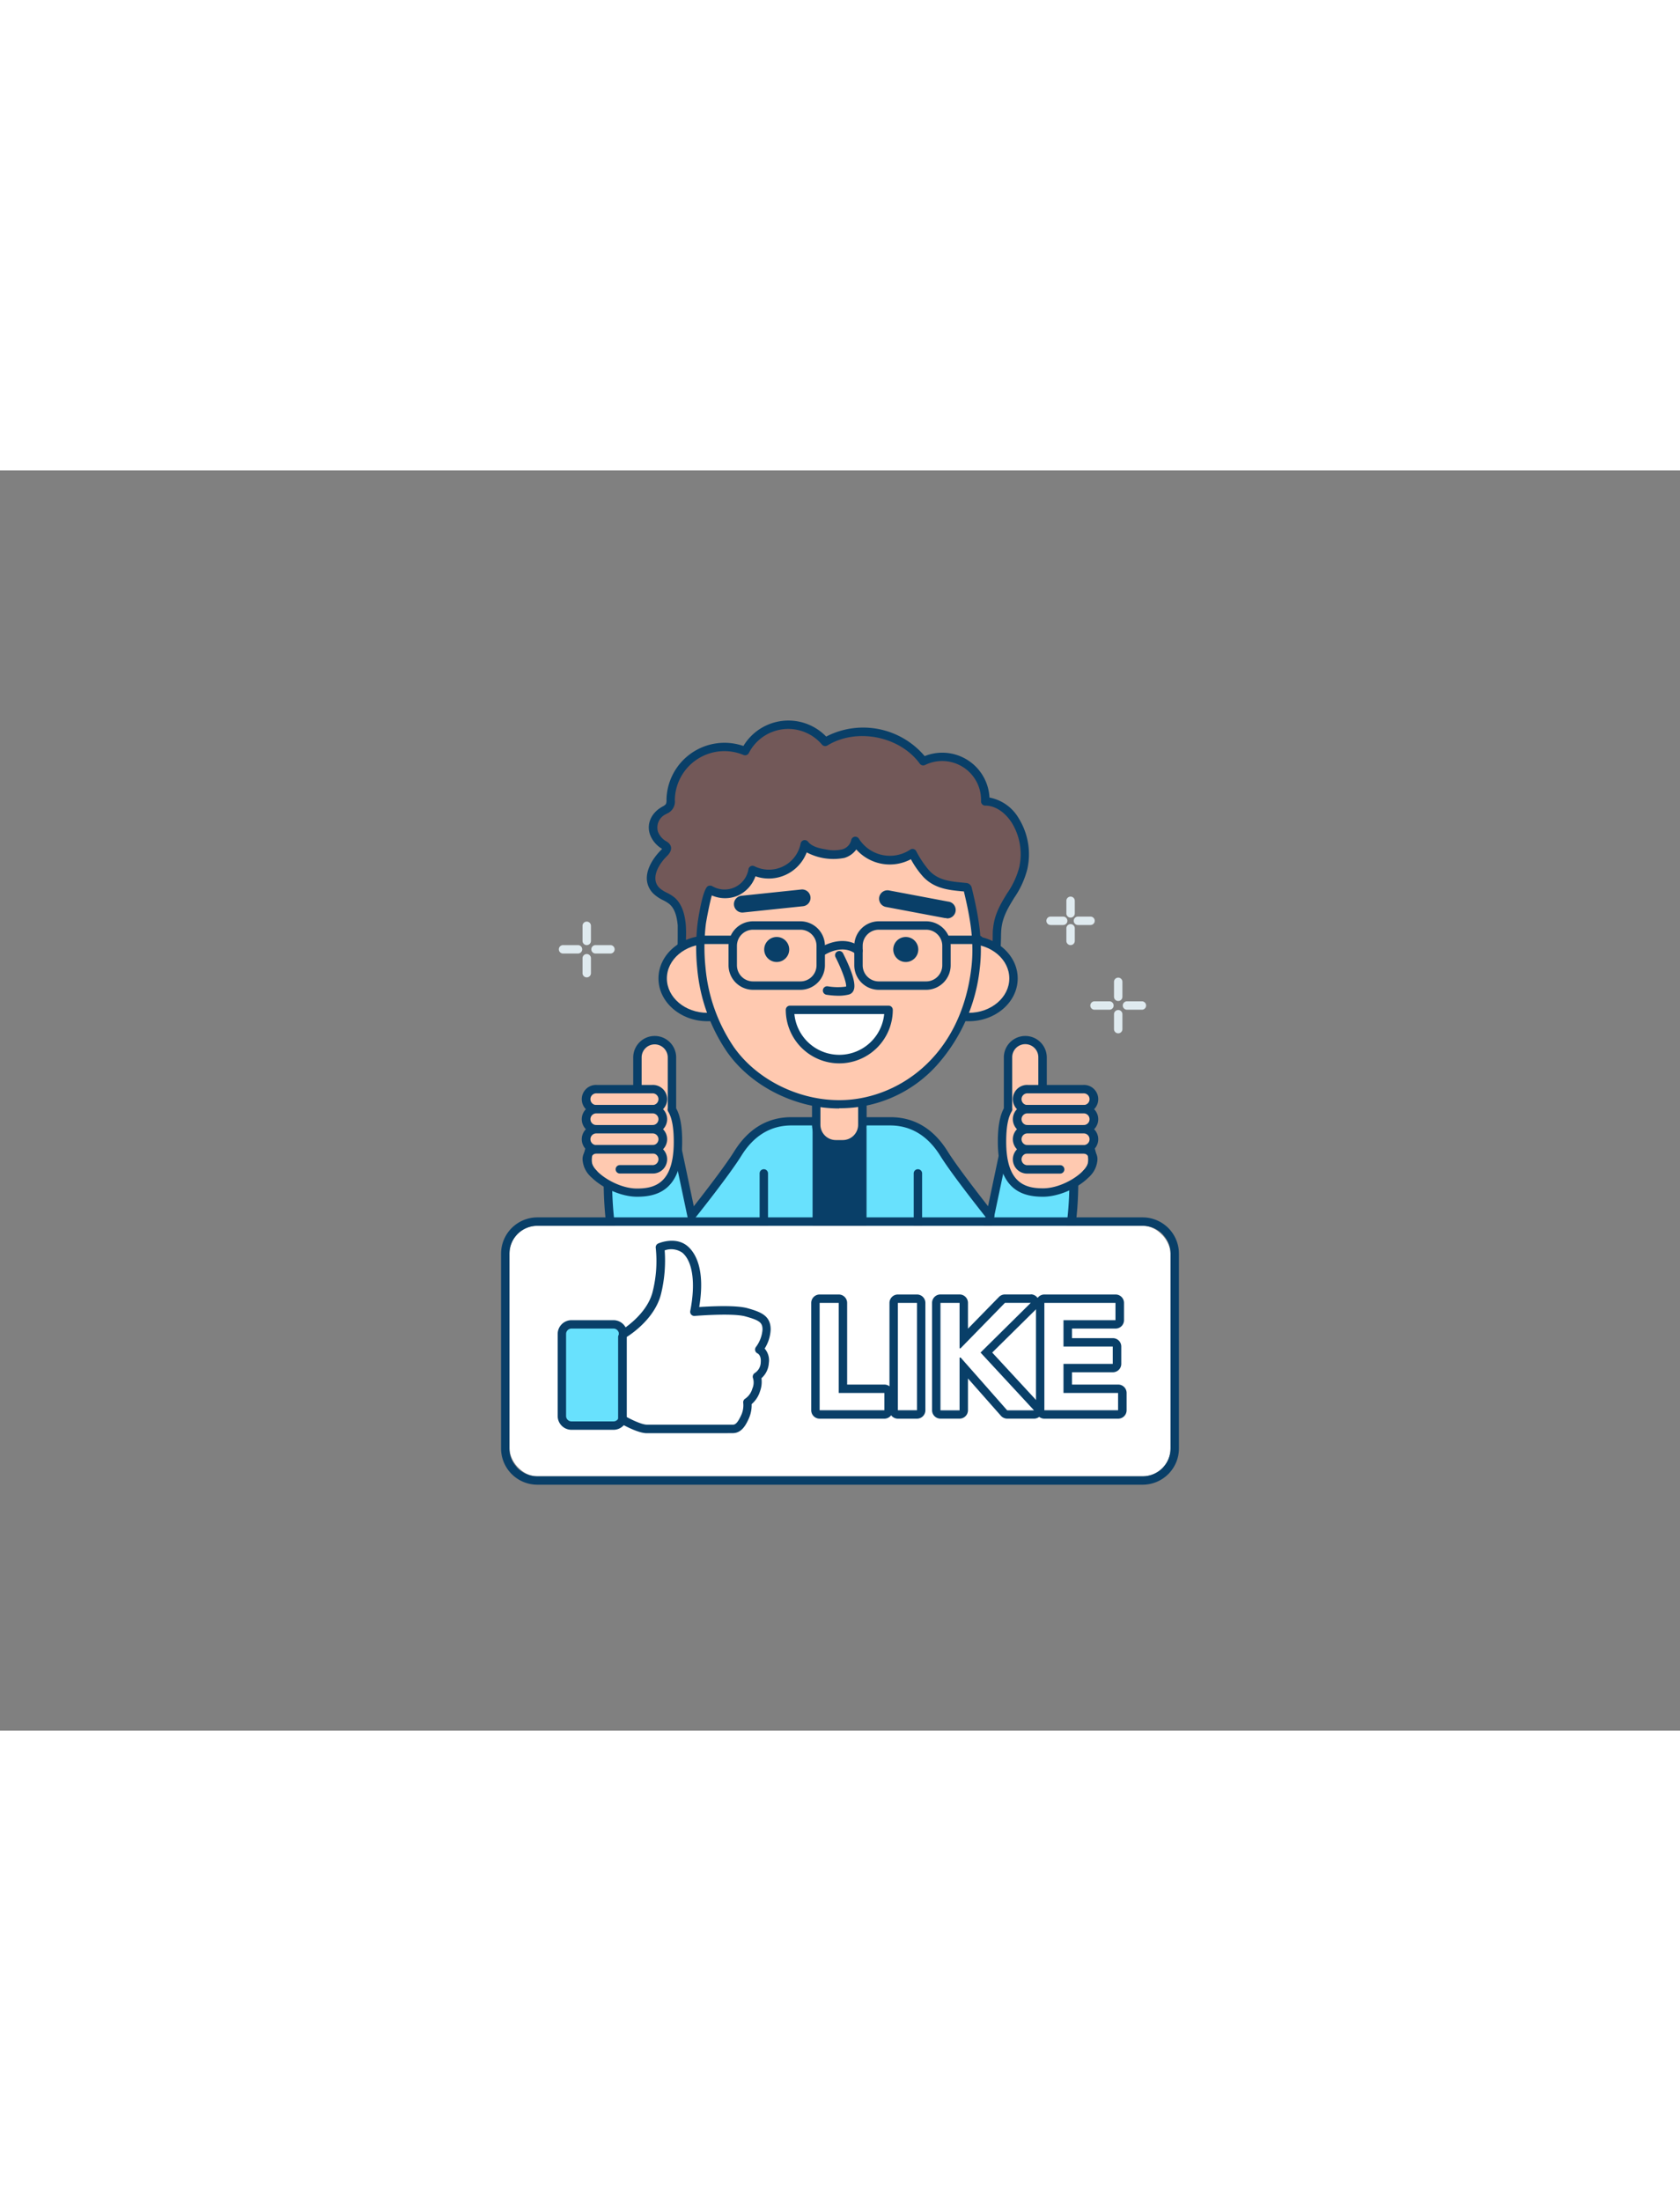 <svg xmlns="http://www.w3.org/2000/svg" viewBox="0 0 400 300" data-imageid="quality-check-d" imageName="Like" class="illustrations_image" style="width: 229px;"><rect x="0" y="0" width="400" height="300" fill="#808080" stroke="none"/><g id="1vahgddo9o4haueaxafkmj_238_like_outline" data-name="#238_like_outline"><path d="M139.7,113a1,1,0,0,1-1-1V108.4a1,1,0,0,1,2,0V112A1,1,0,0,1,139.7,113Z" fill="#dfeaef"/><path d="M139.7,120.68a1,1,0,0,1-1-1v-3.56a1,1,0,0,1,2,0v3.56A1,1,0,0,1,139.7,120.68Z" fill="#dfeaef"/><path d="M145.34,115h-3.55a1,1,0,0,1,0-2h3.55a1,1,0,0,1,0,2Z" fill="#dfeaef"/><path d="M137.62,115h-3.56a1,1,0,0,1,0-2h3.56a1,1,0,0,1,0,2Z" fill="#dfeaef"/><path d="M266.24,126.3a1,1,0,0,1-1-1v-3.56a1,1,0,0,1,2,0v3.56A1,1,0,0,1,266.24,126.3Z" fill="#dfeaef"/><path d="M266.24,134a1,1,0,0,1-1-1v-3.55a1,1,0,0,1,2,0V133A1,1,0,0,1,266.24,134Z" fill="#dfeaef"/><path d="M271.88,128.38h-3.55a1,1,0,0,1,0-2h3.55a1,1,0,0,1,0,2Z" fill="#dfeaef"/><path d="M264.15,128.38H260.6a1,1,0,0,1,0-2h3.55a1,1,0,0,1,0,2Z" fill="#dfeaef"/><path d="M254.9,106.45a1,1,0,0,1-1-1v-3a1,1,0,0,1,2,0v3A1,1,0,0,1,254.9,106.45Z" fill="#dfeaef"/><path d="M254.9,113a1,1,0,0,1-1-1v-3a1,1,0,0,1,2,0v3A1,1,0,0,1,254.9,113Z" fill="#dfeaef"/><path d="M259.65,108.21h-3a1,1,0,0,1,0-2h3a1,1,0,0,1,0,2Z" fill="#dfeaef"/><path d="M253.14,108.21h-3a1,1,0,0,1,0-2h3a1,1,0,0,1,0,2Z" fill="#dfeaef"/><path d="M255.25,159.41,239.2,161.1l-3.45,16.34s-8.07-10.09-11-14.84c-2.43-3.91-6.37-7.66-12.76-7.66H188.44c-6.39,0-10.33,3.75-12.76,7.66-3,4.75-11,14.84-11,14.84l-3.45-16.34-16.05-1.69c-.95,9-2.14,40.27,15.42,42.73,8.08,1.6,17-10.68,17-10.68V215h45.15V191.46s9,12.28,17.05,10.68C257.39,199.68,256.2,168.36,255.25,159.41Z" fill="#68e1fd" class="target-color"/><path d="M222.78,216H177.63a1,1,0,0,1-1-1v-20.7c-3.13,3.6-9.82,10.12-16.24,8.84-7.93-1.11-13.14-7.75-15.44-19.72-2-10.64-1-21.94-.79-24.1a1,1,0,0,1,1.1-.89l16.05,1.69a1,1,0,0,1,.88.79l3,14.26c2.4-3.06,7.46-9.59,9.63-13.08,3.36-5.39,7.94-8.13,13.61-8.13H212c5.68,0,10.26,2.74,13.62,8.13,2.17,3.49,7.23,10,9.63,13.08l3-14.26a1,1,0,0,1,.88-.79l16.05-1.69a1,1,0,0,1,1.1.89c.23,2.16,1.26,13.46-.79,24.1-2.3,12-7.51,18.61-15.5,19.73-6.37,1.26-13.05-5.25-16.18-8.85V215A1,1,0,0,1,222.78,216Zm-44.15-2h43.15V191.46a1,1,0,0,1,1.8-.59c.09.12,8.7,11.74,16,10.29,17.09-2.4,15.25-34.42,14.72-40.65L240,162l-3.3,15.64a1,1,0,0,1-1.76.42c-.33-.42-8.14-10.2-11.09-14.94s-7-7.19-11.92-7.19H188.44c-4.94,0-8.95,2.42-11.91,7.19s-10.76,14.52-11.09,14.94a1,1,0,0,1-1.76-.42L160.38,162l-14.32-1.5c-.53,6.23-2.38,38.25,14.66,40.64,7.43,1.46,16-10.16,16.1-10.28a1,1,0,0,1,1.81.59Z" fill="#093f68"/><rect x="194.47" y="156.83" width="10.85" height="46.46" fill="#093f68"/><path d="M205.32,204.29H194.47a1,1,0,0,1-1-1V156.83a1,1,0,0,1,1-1h10.85a1,1,0,0,1,1,1v46.46A1,1,0,0,1,205.32,204.29Zm-9.85-2h8.85V157.83h-8.85Z" fill="#093f68"/><path d="M194.34,149.45h11a0,0,0,0,1,0,0v6.32a4.66,4.66,0,0,1-4.66,4.66H199a4.66,4.66,0,0,1-4.66-4.66v-6.32A0,0,0,0,1,194.34,149.45Z" fill="#ffc9b0"/><path d="M200.66,161.43H199a5.67,5.67,0,0,1-5.66-5.66v-6.32a1,1,0,0,1,1-1h11a1,1,0,0,1,1,1v6.32A5.67,5.67,0,0,1,200.66,161.43Zm-5.32-11v5.32a3.66,3.66,0,0,0,3.66,3.66h1.66a3.66,3.66,0,0,0,3.66-3.66v-5.32Z" fill="#093f68"/><path d="M163.58,119.25c-1.86-2.66-1-8-1.27-11-.2-2.13-.7-4.42-2.34-5.78-1.1-.91-2.58-1.3-3.6-2.29-2.88-2.8-.57-6.79,1.72-9,.4-.4.86-.94.6-1.44a1.26,1.26,0,0,0-.55-.47,5.63,5.63,0,0,1-2.39-2.82A4.47,4.47,0,0,1,158,81a3.6,3.6,0,0,0,1.41-1.1,3.32,3.32,0,0,0,.27-1.57,12.8,12.8,0,0,1,17.73-11.5,11.52,11.52,0,0,1,19.07-2.22c7.42-4.57,18.19-2.44,23.33,4.6a10.25,10.25,0,0,1,14.76,9.57c3,0,5.59,2.08,7.18,4.57a15.23,15.23,0,0,1,1.88,11.34c-1.14,5.37-5.61,8.52-6.19,14.32-.31,3.13.51,10.39-3.56,10.35-2,0-4.13-.58-6.31-.52l-8.77.28-33.9,1.06-15,.47c-2.07.06-4.72.63-6.2-1.16Z" fill="#725858"/><path d="M167.29,121.79a5.2,5.2,0,0,1-4.28-1.65,3.81,3.81,0,0,1-.24-.32h0c-1.51-2.15-1.46-5.53-1.41-8.51,0-1.12,0-2.17,0-3-.15-1.6-.52-3.88-2-5.1a8.19,8.19,0,0,0-1.51-.92,9,9,0,0,1-2.14-1.42A5.15,5.15,0,0,1,154,97.09c0-3.12,2.57-5.91,3.36-6.7a1.7,1.7,0,0,0,.28-.31h0a6.64,6.64,0,0,1-2.86-3.36c-.88-2.49.19-5.07,2.72-6.57l.26-.15a2.31,2.31,0,0,0,.79-.59,2.27,2.27,0,0,0,.14-1v-.15A13.81,13.81,0,0,1,177,65.59a12.51,12.51,0,0,1,19.71-2.24A19.18,19.18,0,0,1,220.16,68a11.25,11.25,0,0,1,15.43,9.87,10.25,10.25,0,0,1,7,5,16.26,16.26,0,0,1,2,12.08,21.22,21.22,0,0,1-3.1,6.77c-1.43,2.33-2.78,4.53-3.07,7.44-.06.57-.08,1.33-.09,2.14-.09,3.63-.22,9.11-4.43,9.11h0a25.9,25.9,0,0,1-2.94-.26,20.49,20.49,0,0,0-3.33-.26L170,121.66l-1.06,0C168.43,121.75,167.87,121.79,167.29,121.79Zm-2.89-3.12.15.19c.9,1.09,2.62,1,4.28.86l1.12-.06,57.62-1.8a21.71,21.71,0,0,1,3.65.26,21.69,21.69,0,0,0,2.7.25h0c2.1,0,2.35-3.39,2.44-7.16,0-.84,0-1.64.1-2.29.34-3.37,1.87-5.87,3.35-8.28a19.39,19.39,0,0,0,2.86-6.15,14.27,14.27,0,0,0-1.75-10.59c-1.65-2.58-4-4.11-6.27-4.11h-.07a1,1,0,0,1-.71-.3,1,1,0,0,1-.29-.74,9.26,9.26,0,0,0-13.32-8.64A1,1,0,0,1,219,69.8c-4.79-6.57-15.07-8.59-22-4.33a1,1,0,0,1-1.29-.21,10.53,10.53,0,0,0-17.41,2,1,1,0,0,1-1.27.47,11.8,11.8,0,0,0-16.35,10.6v.14a3.12,3.12,0,0,1-1.93,3.24l-.23.13a3.49,3.49,0,0,0-1.85,4.18,4.55,4.55,0,0,0,2,2.29,2.35,2.35,0,0,1,.92.87c.42.8.16,1.68-.78,2.61-1.35,1.32-2.78,3.4-2.77,5.26a3.16,3.16,0,0,0,1,2.36,7.38,7.38,0,0,0,1.68,1.09,9.65,9.65,0,0,1,1.86,1.15c2,1.7,2.51,4.5,2.7,6.46a29.9,29.9,0,0,1,.05,3.2c0,2.55-.09,5.71,1,7.33Z" fill="#093f68"/><ellipse cx="168.45" cy="120.93" rx="10.67" ry="9.19" fill="#ffc9b0"/><path d="M168.45,131.12c-6.43,0-11.67-4.57-11.67-10.19s5.24-10.19,11.67-10.19,11.67,4.57,11.67,10.19S174.88,131.12,168.45,131.12Zm0-18.38c-5.33,0-9.67,3.67-9.67,8.19s4.34,8.19,9.67,8.19,9.67-3.67,9.67-8.19S173.78,112.74,168.45,112.74Z" fill="#093f68"/><ellipse cx="230.64" cy="120.93" rx="10.67" ry="9.19" fill="#ffc9b0"/><path d="M230.64,131.12c-6.43,0-11.67-4.57-11.67-10.19s5.24-10.19,11.67-10.19,11.67,4.57,11.67,10.19S237.07,131.12,230.64,131.12Zm0-18.38c-5.33,0-9.67,3.67-9.67,8.19s4.34,8.19,9.67,8.19,9.67-3.67,9.67-8.19S236,112.74,230.64,112.74Z" fill="#093f68"/><path d="M199.83,150.89c-9.88,0-20.18-4.9-25.92-13A41.07,41.07,0,0,1,167,118.38a48.14,48.14,0,0,1,.09-10.46c.08-.67,1.45-8.4,2-8.07a6.75,6.75,0,0,0,10.13-4.69A8.69,8.69,0,0,0,191.57,89c1.13,1.43,3.07,1.93,4.87,2.21a9.88,9.88,0,0,0,4.33-.06,3.94,3.94,0,0,0,2.86-3,9.71,9.71,0,0,0,13.62,2.92A24,24,0,0,0,220.53,96c2.57,2.72,5.85,2.88,9.35,3.22a.7.7,0,0,1,.32.09.6.6,0,0,1,.19.38c1.53,6.22,2.64,12.22,1.89,18.69C230.29,135.61,218.2,150.89,199.83,150.89Z" fill="#ffc9b0"/><path d="M199.83,151.89c-10.48,0-21-5.29-26.73-13.47A41.87,41.87,0,0,1,166,118.48a48.82,48.82,0,0,1,.09-10.67c0-.08,1.13-8.19,2.48-8.86a1.17,1.17,0,0,1,1,0,5.76,5.76,0,0,0,8.63-4,1,1,0,0,1,.53-.73,1,1,0,0,1,.9,0,7.69,7.69,0,0,0,11-5.42,1,1,0,0,1,.75-.78,1,1,0,0,1,1,.35c.93,1.18,2.66,1.59,4.24,1.84a8.9,8.9,0,0,0,3.88,0,3,3,0,0,0,2.16-2.16,1,1,0,0,1,.78-.84,1,1,0,0,1,1.05.44,8.73,8.73,0,0,0,12.23,2.62.94.94,0,0,1,.78-.14,1,1,0,0,1,.64.48,23.67,23.67,0,0,0,3.13,4.67c2.16,2.29,4.92,2.55,8.11,2.86l.62.06a1.52,1.52,0,0,1,.81.28,1.5,1.5,0,0,1,.57.94c1.68,6.84,2.65,12.7,1.91,19a41.15,41.15,0,0,1-10.34,23.3,30.89,30.89,0,0,1-23.1,10.11Zm-30.35-50.72c-.53,1.79-1.34,6.15-1.43,6.87a46.76,46.76,0,0,0-.08,10.24,40,40,0,0,0,6.76,19c5.4,7.67,15.25,12.63,25.1,12.63h0c13.39,0,28.95-9.9,31.46-31.64.69-6-.22-11.55-1.8-18.07l-.32,0c-3.29-.31-6.69-.64-9.37-3.48a21.46,21.46,0,0,1-2.92-4.17,10.69,10.69,0,0,1-13-2.32,5.37,5.37,0,0,1-2.81,2,13.61,13.61,0,0,1-9-1.31,9.66,9.66,0,0,1-12.2,5.69,8,8,0,0,1-4.09,4.56A7.87,7.87,0,0,1,169.48,101.17Zm-.93-.46Zm1.18-.21Z" fill="#093f68"/><circle cx="184.93" cy="114.04" r="2.98" fill="#093f68"/><circle cx="215.66" cy="114.04" r="2.98" fill="#093f68"/><path d="M211.57,128.41a11.74,11.74,0,1,1-23.48,0Z" fill="#fff"/><path d="M199.83,141.15a12.75,12.75,0,0,1-12.74-12.74,1,1,0,0,1,1-1h23.48a1,1,0,0,1,1,1A12.75,12.75,0,0,1,199.83,141.15Zm-10.69-11.74a10.74,10.74,0,0,0,21.38,0Z" fill="#093f68"/><path d="M199.68,125.05a19.38,19.38,0,0,1-2.92-.24,1,1,0,0,1,.35-2,14.15,14.15,0,0,0,4.34.06c.13-.91-1-4-2.51-7a1,1,0,0,1,1.78-.93c1,2,3.39,6.89,2.52,8.82a1.63,1.63,0,0,1-1.13,1A9.89,9.89,0,0,1,199.68,125.05Z" fill="#093f68"/><path d="M176.85,105.24a2,2,0,0,1-.2-4l14.12-1.48a2,2,0,0,1,2.2,1.78,2,2,0,0,1-1.78,2.2l-14.13,1.48Z" fill="#093f68"/><path d="M225.35,106.56a2.31,2.31,0,0,1-.37,0l-14-2.64a2,2,0,1,1,.74-3.93l14,2.64a2,2,0,0,1-.37,4Z" fill="#093f68"/><path d="M248.23,149.5v-9.76a4.11,4.11,0,1,0-8.22,0v12.32h0c-.93,1.52-1.47,3.92-1.47,7.73,0,10.33,4.82,12.11,9.76,12.11s11.06-3.84,11.66-6.76C261.09,159.82,252.83,149.92,248.23,149.5Z" fill="#ffc9b0"/><path d="M248.34,172.9c-4.62,0-10.76-1.36-10.76-13.11,0-3.55.47-6.15,1.43-7.93V139.74a5.11,5.11,0,1,1,10.22,0v8.93c3,.8,6.22,4,8.25,6.77,1.3,1.76,4.25,6.24,3.5,9.9S253.52,172.9,248.34,172.9ZM241,151.85a.94.94,0,0,1-.11.73c-.89,1.46-1.32,3.82-1.32,7.21,0,9.79,4.42,11.11,8.76,11.11,4.78,0,10.23-3.77,10.68-6,.4-2-.81-5.14-3.15-8.31-2.5-3.37-5.75-5.95-7.73-6.14a1,1,0,0,1-.91-1v-9.76a3.11,3.11,0,1,0-6.22,0Z" fill="#093f68"/><rect x="242.34" y="147.29" width="17.95" height="4.77" rx="2.38" fill="#ffc9b0"/><path d="M257.91,153.06H244.73a3.39,3.39,0,1,1,0-6.77h13.18a3.39,3.39,0,1,1,0,6.77Zm-13.18-4.77a1.39,1.39,0,1,0,0,2.77h13.18a1.39,1.39,0,1,0,0-2.77Z" fill="#093f68"/><rect x="242.34" y="152.06" width="17.95" height="4.77" rx="2.38" fill="#ffc9b0"/><path d="M257.91,157.83H244.73a3.39,3.39,0,1,1,0-6.77h13.18a3.39,3.39,0,1,1,0,6.77Zm-13.18-4.77a1.39,1.39,0,1,0,0,2.77h13.18a1.39,1.39,0,1,0,0-2.77Z" fill="#093f68"/><rect x="242.34" y="156.83" width="17.95" height="4.77" rx="2.38" fill="#ffc9b0"/><path d="M257.91,162.6H244.73a3.39,3.39,0,1,1,0-6.77h13.18a3.39,3.39,0,1,1,0,6.77Zm-13.18-4.77a1.39,1.39,0,1,0,0,2.77h13.18a1.39,1.39,0,1,0,0-2.77Z" fill="#093f68"/><path d="M258.67,168.37a1,1,0,0,1-.71-.3,1,1,0,0,1,0-1.41A4.16,4.16,0,0,0,259.3,164a1.38,1.38,0,0,0-1.39-1.38H244.73a1.39,1.39,0,1,0,0,2.77h7.69a1,1,0,0,1,0,2h-7.69a3.39,3.39,0,1,1,0-6.77h13.18A3.39,3.39,0,0,1,261.3,164a6.05,6.05,0,0,1-1.92,4.1A1,1,0,0,1,258.67,168.37Z" fill="#093f68"/><path d="M151.77,149.5v-9.76a4.11,4.11,0,1,1,8.22,0v12.32h0c.93,1.52,1.47,3.92,1.47,7.73,0,10.33-4.82,12.11-9.76,12.11s-11.06-3.84-11.66-6.76C138.91,159.82,147.17,149.92,151.77,149.5Z" fill="#ffc9b0"/><path d="M151.66,172.9c-5.18,0-11.91-4-12.64-7.56s2.2-8.14,3.5-9.89c2-2.74,5.29-6,8.25-6.78v-8.93a5.11,5.11,0,0,1,10.22,0v12.12c1,1.78,1.43,4.38,1.43,7.93C162.42,171.54,156.28,172.9,151.66,172.9Zm4.22-36.27a3.11,3.11,0,0,0-3.11,3.11v9.76a1,1,0,0,1-.91,1c-2,.19-5.23,2.77-7.73,6.15-2.34,3.16-3.55,6.34-3.15,8.3.45,2.19,5.9,6,10.68,6,4.34,0,8.76-1.32,8.76-11.11,0-3.39-.43-5.75-1.32-7.2a1,1,0,0,1-.11-.8v-12A3.12,3.12,0,0,0,155.88,136.63Zm-4.11,12.87h0Z" fill="#093f68"/><rect x="139.7" y="147.29" width="17.95" height="4.77" rx="2.38" transform="translate(297.36 299.36) rotate(-180)" fill="#ffc9b0"/><path d="M155.27,153.06H142.09a3.39,3.39,0,1,1,0-6.77h13.18a3.39,3.39,0,1,1,0,6.77Zm-13.18-4.77a1.39,1.39,0,1,0,0,2.77h13.18a1.39,1.39,0,1,0,0-2.77Z" fill="#093f68"/><rect x="139.7" y="152.06" width="17.95" height="4.77" rx="2.38" transform="translate(297.36 308.89) rotate(180)" fill="#ffc9b0"/><path d="M155.27,157.83H142.09a3.39,3.39,0,1,1,0-6.77h13.18a3.39,3.39,0,1,1,0,6.77Zm-13.18-4.77a1.39,1.39,0,1,0,0,2.77h13.18a1.39,1.39,0,1,0,0-2.77Z" fill="#093f68"/><rect x="139.7" y="156.83" width="17.95" height="4.77" rx="2.38" transform="translate(297.36 318.43) rotate(180)" fill="#ffc9b0"/><path d="M155.27,162.6H142.09a3.39,3.39,0,1,1,0-6.77h13.18a3.39,3.39,0,1,1,0,6.77Zm-13.18-4.77a1.39,1.39,0,1,0,0,2.77h13.18a1.39,1.39,0,1,0,0-2.77Z" fill="#093f68"/><path d="M141.33,168.37a1,1,0,0,1-.71-.29,6.05,6.05,0,0,1-1.92-4.1,3.39,3.39,0,0,1,3.39-3.38h13.18a3.39,3.39,0,1,1,0,6.77h-7.69a1,1,0,0,1,0-2h7.69a1.39,1.39,0,1,0,0-2.77H142.09A1.38,1.38,0,0,0,140.7,164a4.16,4.16,0,0,0,1.33,2.68,1,1,0,0,1-.7,1.71Z" fill="#093f68"/><path d="M233.23,188.47l-.25,0a1,1,0,0,1-.72-1.21l2.52-10a1,1,0,0,1,1.22-.73,1,1,0,0,1,.72,1.22l-2.52,10A1,1,0,0,1,233.23,188.47Z" fill="#093f68"/><path d="M190.57,123.64H179.3a5.85,5.85,0,0,1-5.84-5.84v-4.63a5.85,5.85,0,0,1,5.84-5.84h11.27a5.85,5.85,0,0,1,5.84,5.84v4.63A5.85,5.85,0,0,1,190.57,123.64ZM179.3,109.33a3.84,3.84,0,0,0-3.84,3.84v4.63a3.84,3.84,0,0,0,3.84,3.84h11.27a3.84,3.84,0,0,0,3.84-3.84v-4.63a3.84,3.84,0,0,0-3.84-3.84Z" fill="#093f68"/><path d="M220.51,123.64H209.24a5.85,5.85,0,0,1-5.84-5.84v-4.63a5.85,5.85,0,0,1,5.84-5.84h11.27a5.85,5.85,0,0,1,5.84,5.84v4.63A5.85,5.85,0,0,1,220.51,123.64Zm-11.27-14.31a3.84,3.84,0,0,0-3.84,3.84v4.63a3.84,3.84,0,0,0,3.84,3.84h11.27a3.84,3.84,0,0,0,3.84-3.84v-4.63a3.84,3.84,0,0,0-3.84-3.84Z" fill="#093f68"/><path d="M204.4,115.34a1,1,0,0,1-.62-.21c-3.14-2.47-7.05,0-7.22.06a1,1,0,0,1-1.07-1.69c.21-.13,5.26-3.3,9.53.06a1,1,0,0,1-.62,1.78Z" fill="#093f68"/><path d="M174.46,112.74h-7.59a1,1,0,0,1,0-2h7.59a1,1,0,0,1,0,2Z" fill="#093f68"/><path d="M233.08,112.74h-7.59a1,1,0,0,1,0-2h7.59a1,1,0,0,1,0,2Z" fill="#093f68"/><path d="M181.86,206.35a1,1,0,0,1-1-1v-38a1,1,0,0,1,2,0v38A1,1,0,0,1,181.86,206.35Z" fill="#093f68"/><path d="M218.55,206.35a1,1,0,0,1-1-1v-38a1,1,0,0,1,2,0v38A1,1,0,0,1,218.55,206.35Z" fill="#093f68"/><rect x="121.3" y="179.82" width="157.4" height="59.64" rx="6.64" fill="#fff"/><path d="M272.07,179.82a6.63,6.63,0,0,1,6.63,6.64v46.37a6.63,6.63,0,0,1-6.63,6.63H127.93a6.63,6.63,0,0,1-6.63-6.63V186.46a6.63,6.63,0,0,1,6.63-6.64H272.07m0-2H127.93a8.65,8.65,0,0,0-8.63,8.64v46.37a8.64,8.64,0,0,0,8.63,8.63H272.07a8.64,8.64,0,0,0,8.63-8.63V186.46a8.65,8.65,0,0,0-8.63-8.64Z" fill="#093f68"/><rect x="133.76" y="203.29" width="14.6" height="24.1" rx="2.29" fill="#68e1fd" class="target-color"/><path d="M146.07,228.39h-10a3.29,3.29,0,0,1-3.29-3.29V205.58a3.3,3.3,0,0,1,3.29-3.29h10a3.3,3.3,0,0,1,3.29,3.29V225.1A3.29,3.29,0,0,1,146.07,228.39Zm-10-24.1a1.29,1.29,0,0,0-1.29,1.29V225.1a1.29,1.29,0,0,0,1.29,1.29h10a1.29,1.29,0,0,0,1.29-1.29V205.58a1.29,1.29,0,0,0-1.29-1.29Z" fill="#093f68"/><path d="M148.36,205.58s6.66-3.84,8.08-10a30.61,30.61,0,0,0,.71-10.63s3.54-1.56,5.95.49,3.76,6.88,2.2,14.82c0,0,9.07-.78,12.4.14s4.82,1.63,4.82,4.11a8.93,8.93,0,0,1-1.77,4.75s1.56.64,1.35,3.12a4.07,4.07,0,0,1-1.92,3.33,4.29,4.29,0,0,1-.14,3.19,5.27,5.27,0,0,1-2.13,2.9,6.45,6.45,0,0,1-.49,3.4c-.78,1.78-1.56,2.91-2.84,3s-18.57,0-20.55,0-5.83-2.25-5.83-2.25V206.28" fill="#fff"/><path d="M169.06,229.2l-11.89,0H154c-2.19,0-5.91-2.14-6.33-2.38a1,1,0,0,1-.5-.87V206.28a1,1,0,0,1,.17-.55,1,1,0,0,1,.49-1c.06,0,6.3-3.72,7.6-9.37a29.86,29.86,0,0,0,.7-10.26,1,1,0,0,1,.59-1.07c.16-.07,4.15-1.78,7,.65,1.72,1.47,4.29,5.28,2.76,14.48,2.68-.18,8.74-.48,11.46.27,3.25.91,5.55,1.8,5.55,5.08a9.19,9.19,0,0,1-1.43,4.54,4.23,4.23,0,0,1,1,3.41,5.27,5.27,0,0,1-1.76,3.65,6.51,6.51,0,0,1-.34,3.1,6.57,6.57,0,0,1-2,3.07,7.73,7.73,0,0,1-.63,3.33c-.79,1.79-1.78,3.46-3.69,3.57C174.19,229.19,171.94,229.2,169.06,229.2Zm-19.86-3.86c1.47.8,3.72,1.83,4.83,1.83h3.15c5.31,0,16.38,0,17.35,0,.67,0,1.24-.72,2-2.38a5.63,5.63,0,0,0,.43-2.83,1,1,0,0,1,.5-1,4.3,4.3,0,0,0,1.66-2.35,3.6,3.6,0,0,0,.19-2.43,1.06,1.06,0,0,1,.45-1.34,3.1,3.1,0,0,0,1.37-2.52c.14-1.63-.66-2.07-.76-2.12a1,1,0,0,1-.38-1.53,7.9,7.9,0,0,0,1.56-4.13c0-1.68-.69-2.21-4.09-3.15-3.12-.86-12-.11-12.05-.11a1,1,0,0,1-.83-.32,1,1,0,0,1-.23-.87c1.29-6.58.59-11.76-1.87-13.85a4.63,4.63,0,0,0-4.22-.57,33.48,33.48,0,0,1-.82,10.16c-1.32,5.76-6.76,9.54-8.21,10.45v19.1Z" fill="#093f68"/><path d="M195.15,198.18h4.55v21.44h10.87v4.12H195.15Z" fill="#fff"/><path d="M199.7,198.18v21.44h10.87v4.12H195.15V198.18h4.55m0-2h-4.55a2,2,0,0,0-2,2v25.56a2,2,0,0,0,2,2h15.42a2,2,0,0,0,2-2v-4.12a2,2,0,0,0-2-2H201.7V198.18a2,2,0,0,0-2-2Z" fill="#093f68"/><path d="M213.78,198.18h4.55v25.56h-4.55Z" fill="#fff"/><path d="M218.33,198.18v25.56h-4.55V198.18h4.55m0-2h-4.55a2,2,0,0,0-2,2v25.56a2,2,0,0,0,2,2h4.55a2,2,0,0,0,2-2V198.18a2,2,0,0,0-2-2Z" fill="#093f68"/><path d="M223.92,198.18h4.55V209h.22l10.58-10.83h6.14L233.46,210l12.74,13.76h-6.39l-11.08-12.57h-.26v12.57h-4.55Z" fill="#fff"/><path d="M245.41,198.18h0m0,0L233.46,210l12.74,13.76h-6.39l-11.08-12.57h-.26v12.57h-4.55V198.18h4.55V209h.22l10.58-10.83h6.14m0-2h-6.14a2,2,0,0,0-1.43.6l-7.37,7.54v-6.14a2,2,0,0,0-2-2h-4.55a2,2,0,0,0-2,2v25.56a2,2,0,0,0,2,2h4.55a2,2,0,0,0,2-2v-7.56l7.84,8.88a2,2,0,0,0,1.5.68h6.39a2,2,0,0,0,1.47-3.36L236.24,210l10.53-10.4a2,2,0,0,0-1.36-3.46Zm0,4Z" fill="#093f68"/><path d="M248.66,198.18h16.93v4.11H253.21v6.28h11.73v4.12H253.21v6.93h13v4.12H248.66Z" fill="#fff"/><path d="M265.59,198.18v4.11H253.21v6.28h11.73v4.12H253.21v6.93h13v4.12H248.66V198.18h16.93m0-2H248.66a2,2,0,0,0-2,2v25.56a2,2,0,0,0,2,2h17.58a2,2,0,0,0,2-2v-4.12a2,2,0,0,0-2-2h-11v-2.93h9.73a2,2,0,0,0,2-2v-4.12a2,2,0,0,0-2-2h-9.73v-2.28h10.38a2,2,0,0,0,2-2v-4.11a2,2,0,0,0-2-2Z" fill="#093f68"/></g></svg>